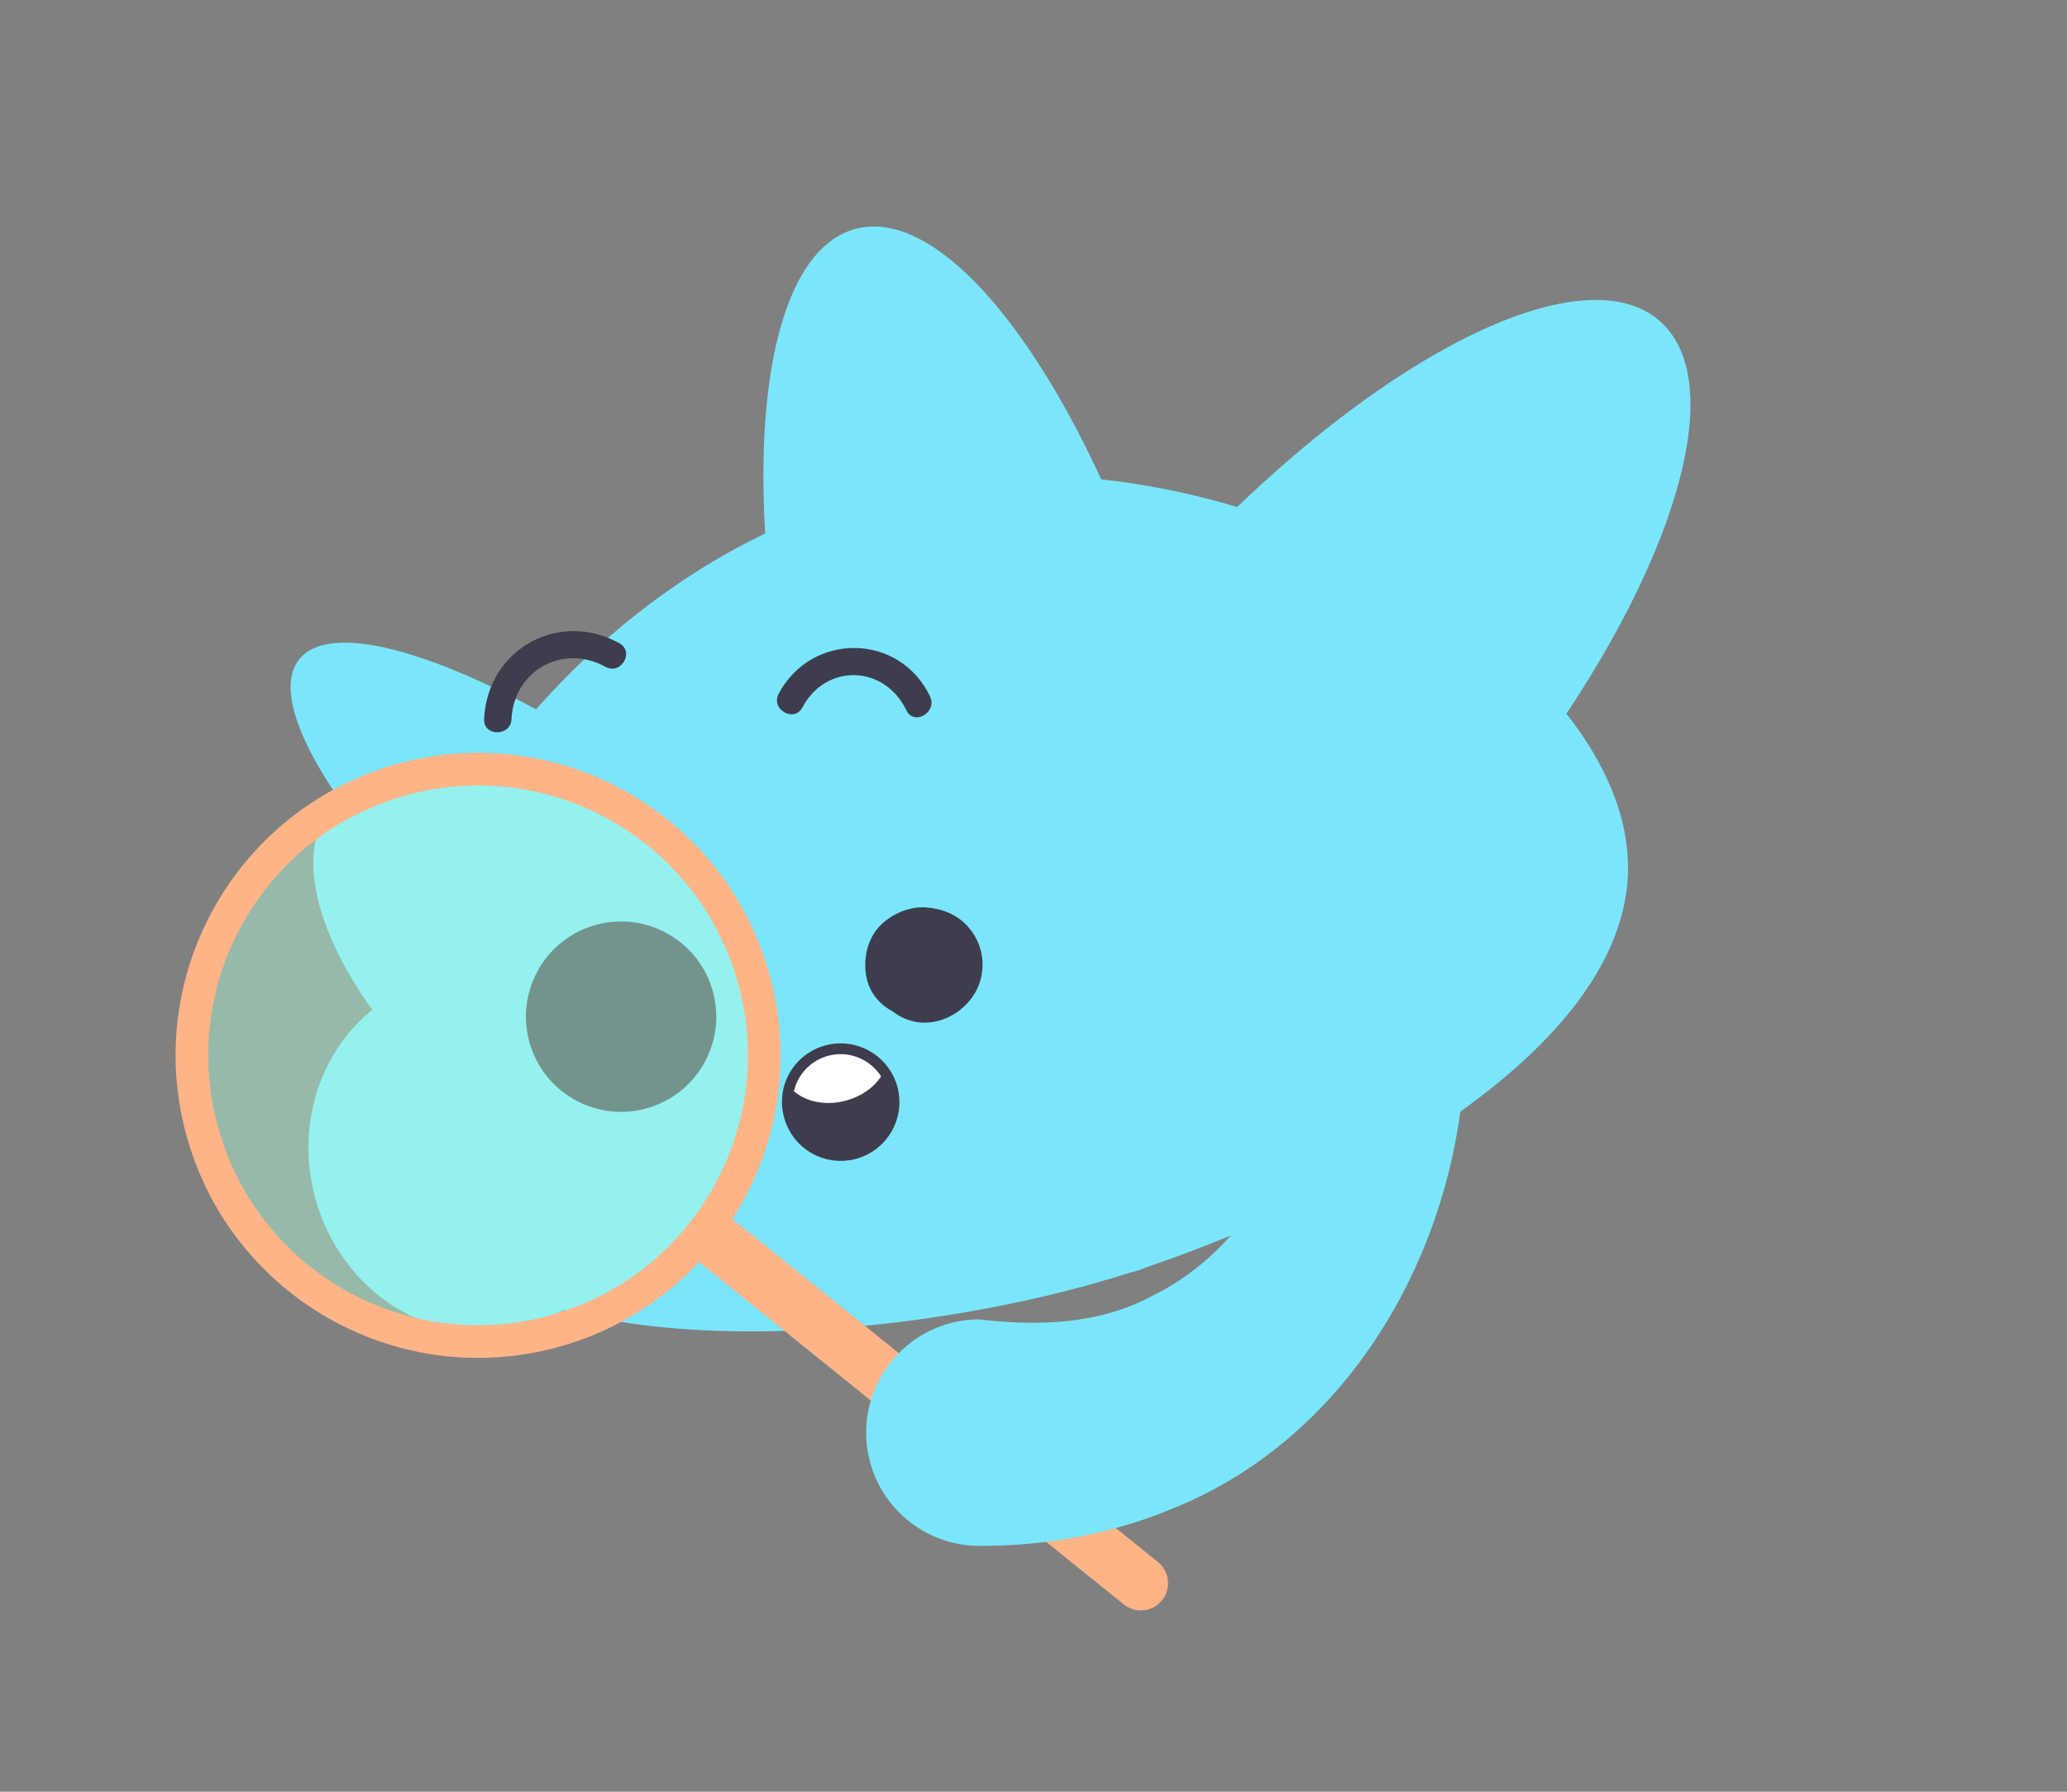 <svg width="90" height="78" viewBox="0 0 90 78" fill="none" xmlns="http://www.w3.org/2000/svg">
<rect x="0" y="0" width="90" height="78" fill="#808080" stroke="none"/>
<path d="M22.752 57.783C26.627 56.745 28.863 52.526 27.747 48.36C26.631 44.194 22.584 41.658 18.71 42.696C14.835 43.734 12.599 47.953 13.715 52.12C14.832 56.286 18.878 58.821 22.752 57.783Z" fill="#7BE6FB"/>
<path d="M70.886 37.537C71.137 46.346 56.292 53.278 48.398 55.652C38.572 58.608 21.38 59.958 17.092 51.951C12.573 43.511 22.864 25.567 37.776 21.566C52.724 17.56 70.612 28.009 70.881 37.538L70.886 37.537Z" fill="#7BE6FB"/>
<path d="M45.996 54.804C47.926 52.366 42.109 44.548 33.003 37.341C23.898 30.135 14.953 26.269 13.023 28.707C11.094 31.144 16.911 38.963 26.016 46.169C35.122 53.376 44.067 57.241 45.996 54.804Z" fill="#7BE6FB"/>
<path d="M36.035 52.108C38.37 49.157 35.429 42.941 29.467 38.222C23.505 33.503 16.779 32.069 14.444 35.019C12.109 37.969 15.05 44.186 21.012 48.905C26.974 53.624 33.7 55.058 36.035 52.108Z" fill="#7BE6FB"/>
<path d="M49.409 55.348C53.855 54.156 54.738 43.031 51.38 30.498C48.022 17.966 41.695 8.772 37.248 9.964C32.802 11.155 31.92 22.28 35.278 34.813C38.636 47.345 44.963 56.539 49.409 55.348Z" fill="#7BE6FB"/>
<path d="M63.347 37.392C71.897 27.632 75.891 17.148 72.267 13.973C68.644 10.799 58.776 16.137 50.226 25.897C41.676 35.656 37.683 46.141 41.306 49.315C44.93 52.489 54.798 47.151 63.347 37.392Z" fill="#7BE6FB"/>
<path d="M39.246 40.83C38.507 41 38.143 41.817 38.127 42.514C38.101 43.443 38.785 44.172 39.634 44.428C40.954 44.826 42.42 43.879 42.718 42.552C42.9 41.734 42.683 40.925 42.117 40.308C41.656 39.799 40.977 39.542 40.308 39.502C39.638 39.461 38.942 39.736 38.432 40.191C37.782 40.777 37.573 41.679 37.72 42.513C37.901 43.535 38.824 44.233 39.822 44.289C40.82 44.346 41.74 43.578 42.045 42.645C42.245 42.036 42.021 41.283 41.565 40.851L41.542 40.83C40.976 40.295 40.047 40.126 39.365 40.556C38.928 40.832 38.622 41.227 38.481 41.727L38.662 41.294C38.65 41.33 38.63 41.357 38.605 41.386L38.889 41.013C38.864 41.042 38.839 41.071 38.805 41.09L39.183 40.797C39.151 40.822 39.117 40.837 39.077 40.853L39.532 40.665C39.496 40.675 39.455 40.686 39.419 40.695L39.907 40.63C39.87 40.635 39.831 40.634 39.791 40.629L40.26 40.695L40.205 40.677L40.638 40.858L40.586 40.828L40.959 41.112C40.919 41.084 40.883 41.056 40.855 41.014L41.148 41.386C41.121 41.349 41.093 41.307 41.081 41.261L41.267 41.711C41.255 41.664 41.243 41.618 41.23 41.572L41.294 42.055C41.287 42.008 41.29 41.957 41.293 41.907L41.231 42.374C41.243 42.294 41.265 42.233 41.289 42.161L41.112 42.587C41.133 42.543 41.16 42.497 41.189 42.462L40.908 42.828C40.937 42.793 40.967 42.763 40.998 42.733L40.629 43.019C40.684 42.976 40.731 42.947 40.794 42.914L40.349 43.099C40.433 43.066 40.51 43.045 40.6 43.032L40.122 43.094C40.214 43.086 40.296 43.086 40.387 43.1L39.926 43.037C39.99 43.052 40.053 43.063 40.114 43.085L39.693 42.907C39.773 42.94 39.845 42.981 39.919 43.033L39.559 42.756C39.594 42.785 39.623 42.81 39.65 42.847L39.365 42.484C39.408 42.538 39.437 42.586 39.47 42.648L39.288 42.214C39.311 42.279 39.327 42.34 39.34 42.408L39.281 41.941C39.286 41.983 39.282 42.028 39.278 42.074L39.338 41.623C39.334 41.668 39.324 41.715 39.313 41.756C39.453 41.455 39.482 41.382 39.407 41.533C39.276 41.761 39.753 41.183 39.453 41.439L39.808 41.162C39.753 41.205 39.696 41.236 39.639 41.268L40.063 41.089C39.999 41.117 39.943 41.132 39.873 41.139L40.33 41.083C40.261 41.09 40.199 41.085 40.131 41.076L40.569 41.134C40.369 41.084 40.799 41.232 40.801 41.242C40.797 41.227 40.701 41.176 40.677 41.166C40.547 41.091 40.371 41.028 40.232 40.983C40.076 40.931 40.157 40.926 40.441 41.086C40.196 40.949 40.66 41.269 40.534 41.166C40.158 40.849 39.731 40.711 39.25 40.823L39.246 40.83Z" fill="#3E3D4D"/>
<path d="M22.271 31.306C22.373 29.186 24.511 28.003 26.369 29.032C27.039 29.402 27.642 28.373 26.965 27.999C24.31 26.536 21.219 28.281 21.078 31.302C21.042 32.069 22.235 32.074 22.272 31.311L22.271 31.306Z" fill="#3E3D4D"/>
<path d="M34.938 30.796C35.972 28.854 38.525 28.955 39.465 30.923C39.798 31.613 40.822 31.009 40.494 30.317C39.17 27.547 35.342 27.507 33.904 30.199C33.542 30.878 34.576 31.475 34.938 30.796Z" fill="#3E3D4D"/>
<path d="M31.313 54.127L49.673 68.921" stroke="#FFB487" stroke-width="2.371" stroke-miterlimit="10" stroke-linecap="round"/>
<path d="M28.116 48.261C30.326 47.669 31.638 45.397 31.046 43.186C30.453 40.976 28.181 39.664 25.971 40.256C23.76 40.849 22.449 43.12 23.041 45.331C23.633 47.541 25.905 48.853 28.116 48.261Z" fill="#3E3D4D"/>
<path d="M38.618 47.441C38.916 48.553 38.255 49.696 37.143 49.994C36.031 50.292 34.893 49.631 34.595 48.519C34.503 48.175 34.498 47.831 34.571 47.509C34.739 46.783 35.29 46.174 36.064 45.966C36.966 45.725 37.889 46.115 38.365 46.866C38.477 47.039 38.563 47.236 38.618 47.441Z" fill="#3E3D4D" stroke="#3E3D4D" stroke-width="0.948" stroke-miterlimit="10" stroke-linecap="round"/>
<path d="M38.363 46.861C38.052 47.34 37.504 47.734 36.823 47.916C35.951 48.15 35.089 47.964 34.57 47.504C34.738 46.778 35.289 46.169 36.063 45.961C36.965 45.72 37.887 46.109 38.363 46.861Z" fill="white"/>
<path opacity="0.45" d="M24.432 57.8C31.078 56.019 35.026 49.205 33.25 42.579C31.475 35.953 24.648 32.026 18.003 33.806C11.357 35.587 7.41 42.401 9.185 49.027C10.96 55.653 17.787 59.581 24.432 57.8Z" fill="#B5FFDD"/>
<path d="M24.04 57.976C30.686 56.196 34.629 49.365 32.849 42.719C31.068 36.074 24.237 32.13 17.592 33.911C10.946 35.692 7.002 42.522 8.783 49.168C10.564 55.813 17.395 59.757 24.04 57.976Z" stroke="#FFB487" stroke-width="1.422" stroke-miterlimit="10"/>
<path d="M63.765 46.464C63.343 54.465 58.805 62.535 51.11 65.652C48.425 66.783 45.533 67.305 42.67 67.298C39.948 67.308 37.728 65.113 37.713 62.392C37.704 59.67 39.899 57.451 42.62 57.436C45.235 57.746 47.929 57.656 50.264 56.365C54.212 54.412 56.62 49.911 57.459 45.666C58.311 41.812 63.906 42.543 63.76 46.466L63.765 46.464Z" fill="#7BE6FB"/>
</svg>

